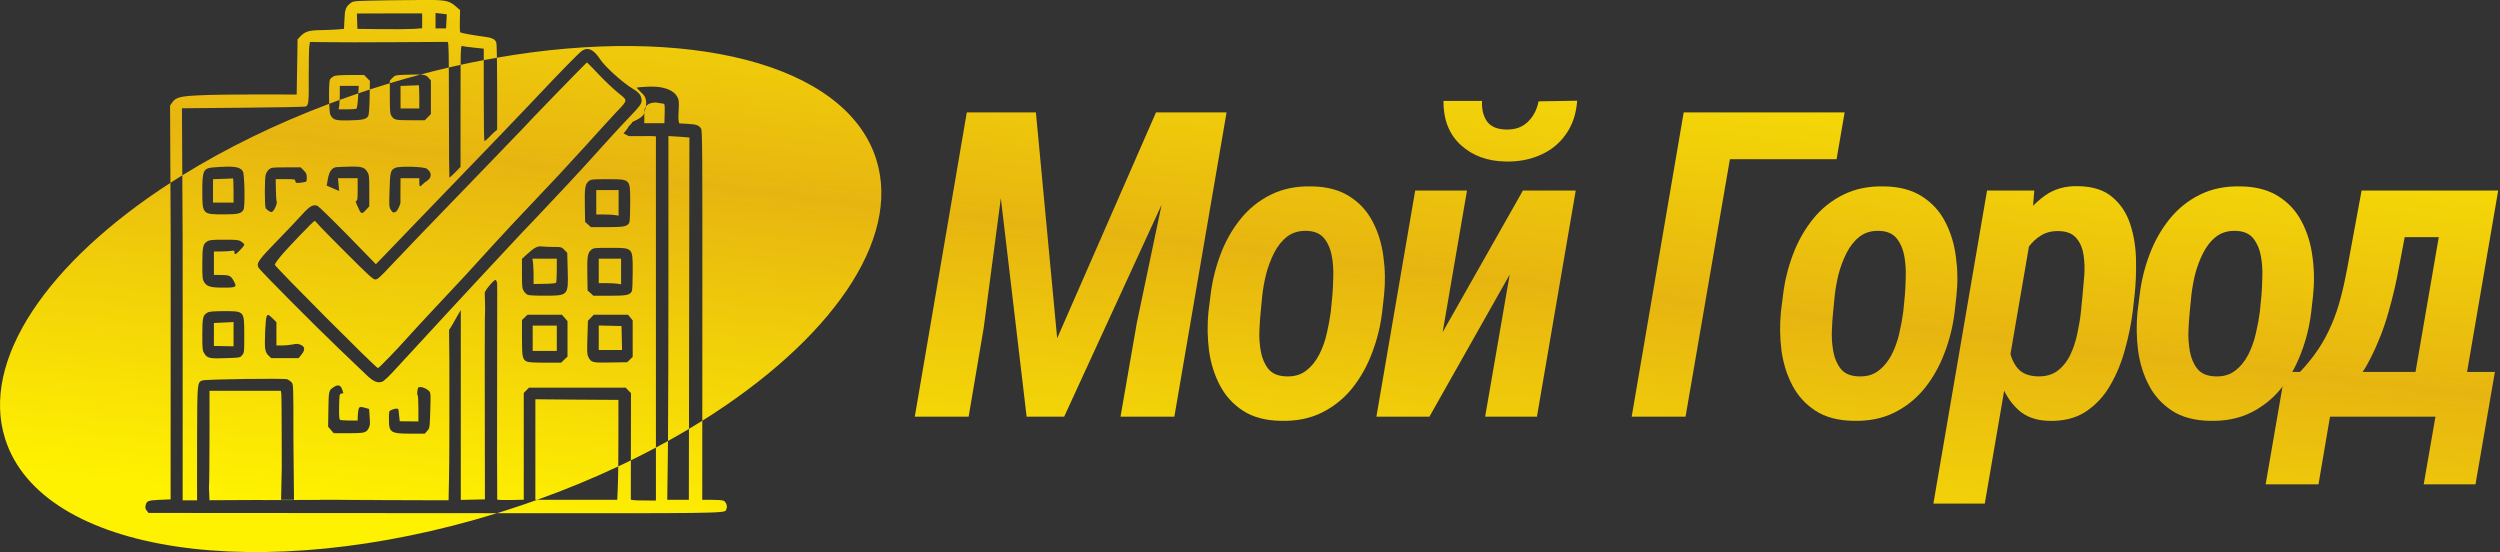 <svg width="240" height="53" viewBox="0 0 240 53" fill="none" xmlns="http://www.w3.org/2000/svg">
<rect x="0" y="0" width="240" height="53" fill="#333333" stroke="none"/>
<path fill-rule="evenodd" clip-rule="evenodd" d="M37.337 0.029C34.08 0.081 33.925 0.09 33.702 0.264C33.197 0.646 33.111 0.845 33.068 1.844L33.025 2.772L32.297 2.833C31.894 2.859 31.165 2.894 30.668 2.894C29.648 2.911 29.262 3.042 28.825 3.502L28.568 3.779L28.482 9.075L24.582 9.066C22.439 9.066 19.961 9.101 19.07 9.153C17.27 9.24 16.875 9.352 16.524 9.847L16.327 10.134L16.361 17.552C4.638 25.131 -1.925 34.547 0.502 42.154C4.012 53.157 25.024 56.269 47.717 49.265C68.651 49.284 69.591 49.279 69.701 48.972C69.703 48.964 69.705 48.957 69.707 48.949C69.709 48.942 69.711 48.934 69.712 48.926C69.718 48.9 69.724 48.873 69.74 48.843C69.859 48.626 69.714 48.192 69.474 48.07C69.388 48.018 68.891 47.983 68.368 47.983H67.416L67.42 40.394C79.662 32.727 86.593 23.047 84.11 15.263C81.168 6.039 65.926 2.361 47.706 5.538C47.691 4.691 47.668 4.152 47.641 4.083C47.521 3.745 47.238 3.614 46.398 3.51C45.455 3.389 44.315 3.18 44.195 3.111C44.143 3.076 44.126 2.642 44.143 2.017L44.169 0.975L43.826 0.672C43.252 0.151 42.892 0.038 41.752 0.003C41.194 -0.005 39.206 0.003 37.337 0.029ZM46.441 5.769V9.075C46.441 11.488 46.466 13.493 46.501 13.528C46.535 13.563 46.74 13.398 46.955 13.172C47.169 12.946 47.426 12.686 47.538 12.608L47.726 12.451V8.38C47.726 7.267 47.719 6.283 47.706 5.538C47.285 5.612 46.864 5.688 46.441 5.769ZM44.219 6.223C44.964 6.06 45.704 5.909 46.441 5.769V4.673L45.463 4.569C44.923 4.517 44.426 4.439 44.349 4.413C44.265 4.379 44.232 4.59 44.219 6.223ZM43.086 6.478C43.092 7.42 43.095 8.72 43.097 10.516C43.097 14.083 43.123 17.017 43.14 17.044C43.166 17.061 43.415 16.844 43.697 16.549L44.212 16.019V10.186C44.212 8.35 44.213 7.087 44.219 6.223C43.843 6.305 43.465 6.39 43.086 6.478ZM40.353 7.159C41.268 6.915 42.18 6.688 43.086 6.478C43.072 4.241 43.04 4.029 42.943 4.022C42.866 4.022 40.62 4.031 37.954 4.048C35.288 4.066 32.356 4.066 31.431 4.048L29.751 4.031L29.691 4.465C29.656 4.7 29.639 6.01 29.639 7.365C29.656 9.882 29.631 10.116 29.322 10.229C29.236 10.264 26.536 10.316 23.322 10.342L17.467 10.394L17.501 16.831C17.116 17.069 16.736 17.309 16.361 17.552L16.387 23.191L16.378 47.94L15.332 47.983C14.184 48.035 14.064 48.087 13.969 48.556C13.935 48.739 13.969 48.877 14.089 49.025L14.261 49.242L47.717 49.265C48.064 49.158 48.411 49.048 48.758 48.937C49.707 48.632 50.644 48.313 51.567 47.983H59.256L59.307 46.794C59.325 46.453 59.341 45.701 59.352 44.777C59.759 44.585 60.163 44.391 60.564 44.195C60.559 46.316 60.559 47.904 60.559 47.949C60.567 48.009 60.97 48.044 61.767 48.044L62.968 48.053V42.966C63.358 42.758 63.745 42.548 64.127 42.335C64.121 43.146 64.114 43.78 64.108 44.19L64.056 47.983H66.131L66.141 41.176C66.573 40.918 67 40.657 67.42 40.394L67.425 30.266C67.434 14.337 67.425 12.531 67.305 12.349C67.091 12.019 66.851 11.932 65.993 11.889L65.205 11.845L65.145 11.585C65.119 11.446 65.119 10.969 65.153 10.535C65.188 10.066 65.171 9.649 65.119 9.519C64.982 9.137 64.66 8.644 63.58 8.409C62.78 8.226 61.467 8.365 61.163 8.401C61.124 8.403 61.101 8.406 61.098 8.409L61.188 8.5C61.463 8.779 61.597 8.915 61.673 8.997C61.732 9.065 61.778 9.121 61.802 9.156C61.764 9.102 61.743 9.072 61.673 8.997C61.66 8.981 61.645 8.965 61.631 8.949L61.719 9.038C62.055 9.378 62.066 9.855 62.006 10.221C61.913 10.351 61.853 10.527 61.853 10.76C61.853 11.166 61.225 11.462 60.891 11.62C60.775 11.674 60.694 11.712 60.687 11.733L60.682 11.747C60.679 11.756 60.677 11.764 60.675 11.77C60.672 11.781 60.669 11.788 60.666 11.795C60.659 11.811 60.646 11.825 60.603 11.869C60.559 11.914 60.484 11.993 60.349 12.141C60.285 12.303 60.001 12.638 59.88 12.78L59.858 12.806L60.349 13.061C60.393 13.064 60.411 13.067 60.429 13.069C60.492 13.076 60.555 13.075 61.582 13.067L62.457 13.061L62.968 13.087V42.966C62.182 43.384 61.381 43.794 60.564 44.195C60.565 43.748 60.566 43.277 60.567 42.792L60.576 37.74L60.319 37.48L60.07 37.219H50.778L50.281 37.723V47.975L49.029 48.001C48.343 48.018 47.761 47.992 47.735 47.957C47.718 47.922 47.709 41.586 47.726 33.877C47.736 26.436 47.735 26.869 47.731 27.616C47.729 28.131 47.726 28.794 47.726 27.133C47.694 27.101 47.679 27.05 47.665 27.002C47.624 26.868 47.591 26.756 47.231 27.133C46.828 27.558 46.492 28.034 46.535 28.164C46.545 28.517 46.553 28.781 46.559 28.98L46.559 28.981C46.575 29.495 46.577 29.577 46.573 29.658C46.573 29.674 46.572 29.689 46.571 29.707C46.56 29.897 46.53 30.403 46.535 34.502L46.552 47.94L44.237 47.992V29.787C44.188 29.824 43.981 30.192 43.754 30.596C43.503 31.041 43.227 31.53 43.11 31.671C43.11 31.671 43.11 32.3 43.14 34.658C43.149 39.624 43.14 44.659 43.106 45.856L43.063 48.027H42L31.844 47.994L36.291 47.983L28.257 47.983L28.223 47.983L28.168 42.063C28.168 36.941 28.168 36.898 27.988 36.698C27.894 36.594 27.706 36.464 27.585 36.412C27.285 36.299 19.733 36.403 19.408 36.525C18.936 36.716 18.936 36.733 18.919 42.157L18.919 42.158C18.914 43.9 18.915 44.765 18.917 45.819V45.832C18.918 46.435 18.919 47.101 18.919 48.029L17.535 48.035V23.373L17.501 16.831C21.655 14.259 26.408 11.92 31.603 9.963C31.623 10.48 31.661 10.906 31.713 11.011C31.979 11.524 32.193 11.584 33.556 11.558C34.859 11.524 35.185 11.445 35.365 11.107C35.416 11.003 35.468 10.256 35.485 9.345L35.497 8.596C35.615 8.557 35.734 8.519 35.853 8.48C36.377 8.312 36.901 8.149 37.423 7.991V9.32C37.423 10.666 37.449 10.926 37.569 11.109C37.852 11.525 37.912 11.534 39.386 11.543H40.783L41.366 10.952V7.723L41.126 7.454C40.954 7.258 40.84 7.178 40.353 7.159ZM40.353 7.159C39.38 7.417 38.403 7.695 37.423 7.991V7.741L37.68 7.471C37.946 7.211 37.955 7.211 38.988 7.176L38.992 7.176C39.639 7.157 40.062 7.147 40.353 7.159ZM34.398 8.962C34.763 8.838 35.129 8.716 35.497 8.596L35.51 7.765L34.953 7.201H33.599C32.562 7.209 32.176 7.235 32.004 7.34C31.876 7.409 31.73 7.539 31.679 7.635C31.585 7.808 31.566 9.032 31.603 9.963C31.935 9.838 32.27 9.714 32.606 9.592C32.596 9.799 32.583 9.985 32.57 10.1L32.51 10.499H33.316C33.762 10.499 34.165 10.465 34.216 10.43C34.276 10.395 34.345 9.935 34.379 9.301L34.398 8.962ZM34.398 8.962C33.795 9.166 33.198 9.377 32.606 9.592C32.615 9.39 32.622 9.168 32.622 8.972V8.242H34.439L34.398 8.962ZM28.257 47.983L31.844 47.994L25.078 48.011C25.592 48.002 25.585 47.996 24.59 48.001L20.111 48.023L20.059 46.794C20.085 46.568 20.111 44.389 20.111 41.95V37.514H26.96L27.003 37.775C27.028 37.914 27.045 40.093 27.045 42.61L27.05 44.902L26.983 47.983L28.257 47.983ZM61.853 10.76L61.853 11.828H63.782L63.808 10.89C63.825 10.179 63.808 9.962 63.722 9.962C63.665 9.954 63.347 9.907 62.997 9.845C62.823 9.835 62.275 9.842 62.006 10.221C61.955 10.53 61.853 10.76 61.853 10.76ZM61.098 8.409C61.165 8.405 61.229 8.401 61.29 8.398C61.238 8.399 61.195 8.4 61.163 8.401C61.121 8.406 61.098 8.409 61.098 8.409ZM66.141 41.176L66.156 30.596C66.174 21.038 66.182 13.208 66.182 13.2C66.182 13.191 65.728 13.156 65.171 13.121L64.168 13.061V26.733C64.168 32.771 64.151 39.027 64.127 42.335C64.812 41.955 65.483 41.569 66.141 41.176ZM59.352 44.777C56.884 45.937 54.282 47.012 51.567 47.983H51.395V38.33L55.381 38.365L59.367 38.391V42.002C59.367 42.95 59.361 43.935 59.352 44.777ZM63.052 9.85C63.053 9.85 63.043 9.849 63.021 9.846C63.04 9.848 63.051 9.849 63.052 9.85ZM40.526 2.712L39.737 2.772C39.3 2.798 37.903 2.816 36.626 2.798L34.311 2.772L34.26 1.297L37.397 1.288H40.526V2.712ZM42.892 1.375C42.892 1.375 42.883 1.687 42.857 2.052L42.823 2.729H41.812V1.245L42.352 1.305L42.53 1.326C42.735 1.35 42.885 1.368 42.892 1.375ZM40.252 10.414V9.286C40.252 8.661 40.226 8.166 40.192 8.175C40.149 8.183 39.746 8.209 39.292 8.218L38.452 8.253V10.414H40.252ZM50.881 9.99C53.941 6.744 55.604 5.042 55.896 4.86C56.462 4.495 57.002 4.756 57.61 5.685C58.099 6.431 59.788 7.95 60.808 8.558C61.365 8.888 61.596 9.218 61.596 9.66C61.588 9.973 61.433 10.181 60.525 11.136C59.676 12.013 57.936 13.914 57.104 14.851C56.17 15.91 53.136 19.166 51.567 20.806C50.65 21.761 49.338 23.15 48.661 23.888C48.233 24.343 47.623 24.999 47.045 25.621L47.044 25.622L47.043 25.623L47.042 25.624C46.694 25.998 46.358 26.36 46.081 26.657C45.343 27.447 43.972 28.923 43.029 29.947C42.513 30.509 41.902 31.171 41.36 31.758C40.922 32.233 40.529 32.659 40.269 32.942C39.694 33.567 38.709 34.635 38.083 35.312C37.329 36.145 36.866 36.579 36.677 36.649C36.223 36.796 35.828 36.623 35.143 35.963C34.953 35.775 34.465 35.31 33.868 34.741L33.866 34.739C33.441 34.334 32.961 33.876 32.494 33.428C30.214 31.249 24.959 25.963 24.822 25.702C24.59 25.26 24.788 24.982 26.759 22.959C27.505 22.195 28.482 21.171 28.919 20.685C29.742 19.773 30.025 19.608 30.48 19.756C30.574 19.791 31.885 21.067 33.377 22.586L36.086 25.364L36.994 24.426C37.255 24.158 37.722 23.67 38.258 23.112L38.26 23.109C38.746 22.603 39.287 22.038 39.78 21.527C40.818 20.45 43.269 17.907 45.224 15.884C47.187 13.862 49.724 11.206 50.881 9.99ZM59.333 8.905C58.887 8.549 58.039 7.742 57.456 7.126C56.873 6.501 56.376 5.997 56.35 5.997C56.29 5.997 50.804 11.648 50.11 12.421C50.041 12.499 48.344 14.261 46.338 16.336C40.003 22.89 39.043 23.888 37.646 25.372C36.489 26.614 36.248 26.831 36.034 26.831C35.82 26.831 35.426 26.475 33.368 24.418C32.04 23.098 30.797 21.831 30.608 21.605C30.419 21.388 30.239 21.197 30.214 21.197C30.119 21.18 27.514 23.897 26.931 24.617C26.613 24.999 26.373 25.355 26.382 25.416C26.442 25.65 36.094 35.338 36.283 35.338C36.377 35.338 38.126 33.532 39.103 32.43C39.523 31.952 40.886 30.477 42.138 29.148C44.409 26.735 44.795 26.319 47.444 23.402C48.215 22.543 49.981 20.668 51.344 19.235C52.715 17.803 54.859 15.502 56.11 14.114C57.362 12.733 58.733 11.223 59.162 10.771C59.229 10.7 59.292 10.633 59.352 10.571C59.837 10.06 60.057 9.829 60.035 9.625C60.016 9.455 59.829 9.305 59.488 9.03C59.44 8.991 59.388 8.95 59.333 8.905ZM20.527 16.066C19.524 16.145 19.421 16.344 19.421 18.323C19.421 20.563 19.438 20.58 21.418 20.58C22.875 20.58 23.167 20.511 23.381 20.12C23.535 19.834 23.484 16.7 23.313 16.44C23.03 15.997 22.464 15.919 20.527 16.066ZM22.421 18.28V19.452H20.45V17.204L21.375 17.169C21.881 17.16 22.318 17.134 22.361 17.125C22.395 17.117 22.421 17.638 22.421 18.28ZM31.473 17.195C31.585 16.5 31.868 16.093 32.27 16.049C32.391 16.032 32.965 16.014 33.548 15.997C34.731 15.971 34.996 16.049 35.279 16.526C35.434 16.77 35.451 16.969 35.451 18.306V19.808L35.116 20.172C34.714 20.598 34.662 20.58 34.311 19.773C34.139 19.391 34.114 19.278 34.216 19.278C34.311 19.278 34.336 19.079 34.336 18.193V17.108H32.45L32.502 17.724L32.562 18.332L32.27 18.211L32.233 18.195C32.069 18.125 31.829 18.023 31.67 17.95L31.362 17.82L31.473 17.195ZM37.963 16.11C37.492 16.318 37.449 16.474 37.397 18.245C37.346 19.73 37.354 19.877 37.509 20.129C37.689 20.424 37.774 20.459 38.014 20.32C38.16 20.25 38.477 19.565 38.443 19.4C38.434 19.356 38.434 18.827 38.443 18.21L38.452 17.108H40.252V17.499C40.252 17.933 40.32 17.976 40.552 17.716C40.638 17.611 40.843 17.455 40.998 17.36C41.477 17.056 41.46 16.518 40.955 16.188C40.663 15.997 38.366 15.928 37.963 16.11ZM25.508 16.761C25.551 16.596 25.696 16.371 25.825 16.267C26.048 16.076 26.142 16.067 27.471 16.067H28.868L29.159 16.362C29.408 16.614 29.451 16.718 29.451 17.056C29.451 17.43 29.442 17.447 29.177 17.491C28.491 17.612 28.379 17.595 28.354 17.386C28.328 17.204 28.294 17.195 27.394 17.195H26.468L26.485 18.211C26.494 18.775 26.528 19.279 26.562 19.34C26.639 19.461 26.425 20.025 26.219 20.251C26.099 20.39 26.065 20.39 25.842 20.277C25.705 20.199 25.559 20.069 25.508 19.982C25.396 19.765 25.396 17.161 25.508 16.761ZM19.884 23.176C19.489 23.419 19.421 23.731 19.421 25.346C19.421 26.639 19.438 26.813 19.592 27.073C19.858 27.508 20.201 27.612 21.418 27.612C22.721 27.612 22.773 27.577 22.421 26.943C22.147 26.448 22.01 26.396 21.084 26.396H20.535V24.139H21.204C21.564 24.139 22.01 24.113 22.19 24.087C22.473 24.035 22.507 24.053 22.507 24.218C22.507 24.313 22.541 24.4 22.584 24.4C22.704 24.4 23.45 23.627 23.45 23.497C23.45 23.427 23.321 23.289 23.158 23.193C22.901 23.028 22.738 23.011 21.512 23.011C20.321 23.011 20.115 23.037 19.884 23.176ZM50.589 24.409C50.855 24.157 51.215 23.88 51.387 23.784C51.609 23.663 51.798 23.628 52.072 23.663C52.278 23.689 52.775 23.706 53.17 23.706C53.881 23.706 53.907 23.715 54.181 23.992L54.455 24.27L54.498 25.92L54.499 25.948C54.533 27.191 54.55 27.8 54.258 28.099C53.977 28.385 53.411 28.385 52.302 28.385H52.278C51.515 28.394 50.795 28.359 50.675 28.307C50.555 28.263 50.375 28.099 50.281 27.942C50.127 27.691 50.109 27.5 50.109 26.258V24.852L50.589 24.409ZM53.384 27.144C53.418 27.091 53.452 26.553 53.452 25.937V24.834H51.112L51.172 25.234C51.198 25.46 51.224 26.006 51.224 26.449V27.265L52.278 27.248C52.912 27.239 53.35 27.196 53.384 27.144ZM56.77 23.975C56.41 24.253 56.35 24.634 56.384 26.336L56.41 27.89L56.693 28.141L56.967 28.393H58.519C60.147 28.393 60.456 28.332 60.653 27.968C60.705 27.864 60.739 27.108 60.739 26.136L60.739 25.926C60.74 24.836 60.74 24.305 60.478 24.045C60.229 23.797 59.741 23.796 58.789 23.793L58.587 23.792C57.104 23.792 56.976 23.801 56.77 23.975ZM59.624 27.291L59.23 27.23C59.007 27.204 58.527 27.178 58.159 27.178H57.481V24.834H59.624V27.291ZM56.144 19.747C56.11 18.046 56.17 17.664 56.53 17.386C56.736 17.212 56.864 17.204 58.347 17.204L58.549 17.204C59.501 17.207 59.989 17.208 60.238 17.456C60.501 17.716 60.5 18.247 60.499 19.337L60.499 19.547C60.499 20.52 60.465 21.275 60.413 21.379C60.216 21.744 59.907 21.805 58.279 21.805H56.727L56.453 21.553L56.17 21.301L56.144 19.747ZM59.385 20.702V18.245H57.242V20.589H57.919C58.287 20.589 58.767 20.615 58.99 20.641L59.385 20.702ZM19.918 30.008C19.481 30.243 19.421 30.494 19.421 32.135C19.421 33.507 19.438 33.646 19.61 33.923C19.884 34.392 20.132 34.444 21.675 34.383C22.739 34.349 22.973 34.342 23.122 34.225C23.164 34.192 23.199 34.15 23.244 34.097C23.45 33.854 23.45 33.828 23.45 32.144L23.449 32.003C23.446 30.894 23.444 30.361 23.18 30.105C22.936 29.869 22.469 29.869 21.571 29.869L21.461 29.869C20.467 29.878 20.09 29.904 19.918 30.008ZM22.421 33.246L20.535 33.212V31.007L21.247 30.972C21.633 30.963 22.052 30.937 22.19 30.928L22.421 30.911V33.246ZM25.456 33.471C25.379 32.924 25.482 30.598 25.594 30.381C25.714 30.155 25.756 30.164 26.177 30.572L26.537 30.927V33.167H27.068C27.36 33.167 27.814 33.124 28.071 33.072C28.474 32.985 28.602 32.993 28.877 33.106C29.288 33.289 29.305 33.592 28.928 34.061L28.671 34.382H26.039L25.782 34.139C25.594 33.957 25.508 33.775 25.456 33.471ZM50.109 30.72V32.43C50.109 34.279 50.161 34.522 50.581 34.713C50.727 34.782 51.327 34.817 52.338 34.817H53.873L54.172 34.522L54.481 34.236V30.833L54.215 30.52L53.95 30.216H50.641L50.109 30.72ZM53.452 33.689H51.138V31.258H53.452V33.689ZM56.443 30.797L57 30.215H60.292L60.737 30.754V34.261L60.215 34.773L58.629 34.799C56.863 34.834 56.751 34.799 56.486 34.278C56.357 34.035 56.349 33.783 56.391 32.394L56.443 30.797ZM59.717 33.601L59.666 31.301L57.48 31.248V33.601H59.717ZM32.066 37.143C31.56 37.465 31.552 37.482 31.526 39.288L31.5 40.963L31.766 41.275L32.04 41.588H33.472C35.041 41.588 35.16 41.553 35.418 41.058C35.521 40.841 35.538 40.642 35.486 40.025L35.435 39.261L35.109 39.166C34.526 38.992 34.449 39.027 34.389 39.47C34.363 39.696 34.338 39.991 34.338 40.121V40.373H33.549C33.112 40.373 32.7 40.338 32.64 40.303C32.563 40.242 32.538 39.93 32.555 39.018C32.58 37.838 32.589 37.812 32.778 37.786C32.88 37.768 32.966 37.751 32.966 37.742C32.966 37.739 32.955 37.705 32.937 37.653C32.914 37.586 32.88 37.486 32.846 37.378C32.7 36.97 32.46 36.892 32.066 37.143ZM40.097 37.942C40.029 37.942 40.046 37.516 40.123 37.265C40.2 37.022 40.894 37.212 41.212 37.569C41.349 37.716 41.357 37.898 41.306 39.417C41.265 40.757 41.257 41.025 41.132 41.217C41.101 41.265 41.063 41.308 41.014 41.362L40.783 41.631H39.463C37.491 41.631 37.337 41.535 37.337 40.242C37.337 39.469 37.337 39.461 37.577 39.357C37.946 39.192 38.228 39.183 38.254 39.331C38.263 39.4 38.297 39.687 38.323 39.956L38.374 40.442L40.166 40.459V39.2C40.166 38.506 40.132 37.942 40.097 37.942Z" fill="url(#paint0_linear_339_7543)"/>
<path d="M95.109 10.792H99.447L101.488 32.476L110.976 10.792H115.591L102.161 39.998H98.556L95.109 10.792ZM92.812 10.792H97.169L94.436 31.473L92.99 39.998H87.82L92.812 10.792ZM113.372 10.792H117.75L112.738 39.998H107.569L109.133 31.012L113.372 10.792Z" fill="url(#paint1_linear_339_7543)"/>
<path d="M116.009 29.948L116.207 28.384C116.366 27.033 116.683 25.723 117.158 24.452C117.633 23.182 118.274 22.045 119.079 21.042C119.885 20.039 120.855 19.257 121.991 18.695C123.14 18.12 124.467 17.853 125.973 17.893C127.399 17.92 128.594 18.241 129.558 18.856C130.522 19.471 131.261 20.28 131.776 21.283C132.304 22.286 132.648 23.402 132.806 24.633C132.978 25.863 132.998 27.107 132.866 28.364L132.687 29.948C132.529 31.299 132.205 32.61 131.717 33.88C131.241 35.15 130.601 36.287 129.795 37.29C128.99 38.28 128.019 39.055 126.884 39.617C125.748 40.178 124.434 40.439 122.942 40.399C121.489 40.372 120.288 40.051 119.337 39.436C118.386 38.821 117.647 38.012 117.118 37.009C116.59 36.006 116.24 34.896 116.069 33.679C115.91 32.449 115.89 31.205 116.009 29.948ZM121.179 28.364L121.021 29.988C120.968 30.483 120.928 31.072 120.902 31.754C120.875 32.422 120.921 33.084 121.04 33.74C121.159 34.395 121.397 34.95 121.753 35.404C122.11 35.846 122.645 36.087 123.358 36.127C124.163 36.18 124.83 36.006 125.358 35.605C125.887 35.204 126.316 34.682 126.646 34.041C126.976 33.385 127.22 32.697 127.379 31.974C127.551 31.239 127.676 30.557 127.755 29.928L127.914 28.324C127.953 27.842 127.98 27.261 127.993 26.578C128.019 25.896 127.973 25.228 127.854 24.573C127.735 23.917 127.498 23.362 127.141 22.908C126.785 22.453 126.25 22.206 125.537 22.166C124.758 22.125 124.104 22.306 123.576 22.707C123.061 23.108 122.638 23.637 122.308 24.292C121.978 24.947 121.72 25.636 121.536 26.358C121.364 27.08 121.245 27.749 121.179 28.364Z" fill="url(#paint2_linear_339_7543)"/>
<path d="M138.494 31.894L146.199 18.294H151.27L147.546 39.998H142.574L144.931 26.358L137.226 39.998H132.135L135.859 18.294H140.831L138.494 31.894ZM147.704 9.729L151.408 9.669C151.316 10.939 150.953 12.016 150.319 12.898C149.698 13.781 148.88 14.443 147.863 14.884C146.859 15.325 145.756 15.533 144.555 15.506C142.798 15.479 141.359 14.951 140.237 13.921C139.114 12.892 138.56 11.481 138.573 9.689H142.277C142.237 10.491 142.396 11.146 142.752 11.655C143.122 12.163 143.743 12.424 144.614 12.437C145.473 12.45 146.159 12.203 146.674 11.695C147.202 11.187 147.546 10.531 147.704 9.729Z" fill="url(#paint3_linear_339_7543)"/>
<path d="M177.084 10.792L176.312 15.285H166.071L161.812 39.998H156.642L161.634 10.792H177.084Z" fill="url(#paint4_linear_339_7543)"/>
<path d="M170.966 29.948L171.164 28.384C171.322 27.033 171.639 25.723 172.115 24.452C172.59 23.182 173.231 22.045 174.036 21.042C174.842 20.039 175.812 19.257 176.948 18.695C178.097 18.12 179.424 17.853 180.929 17.893C182.355 17.92 183.551 18.241 184.515 18.856C185.479 19.471 186.218 20.28 186.733 21.283C187.261 22.286 187.605 23.402 187.763 24.633C187.935 25.863 187.955 27.107 187.822 28.364L187.644 29.948C187.486 31.299 187.162 32.61 186.674 33.88C186.198 35.15 185.558 36.287 184.752 37.29C183.947 38.28 182.976 39.055 181.84 39.617C180.705 40.178 179.391 40.439 177.899 40.399C176.446 40.372 175.244 40.051 174.294 39.436C173.343 38.821 172.603 38.012 172.075 37.009C171.547 36.006 171.197 34.896 171.025 33.679C170.867 32.449 170.847 31.205 170.966 29.948ZM176.136 28.364L175.977 29.988C175.924 30.483 175.885 31.072 175.858 31.754C175.832 32.422 175.878 33.084 175.997 33.74C176.116 34.395 176.354 34.95 176.71 35.404C177.067 35.846 177.602 36.087 178.315 36.127C179.12 36.18 179.787 36.006 180.315 35.605C180.843 35.204 181.273 34.682 181.603 34.041C181.933 33.385 182.177 32.697 182.336 31.974C182.507 31.239 182.633 30.557 182.712 29.928L182.87 28.324C182.91 27.842 182.937 27.261 182.95 26.578C182.976 25.896 182.93 25.228 182.811 24.573C182.692 23.917 182.455 23.362 182.098 22.908C181.741 22.453 181.207 22.206 180.494 22.166C179.714 22.125 179.061 22.306 178.533 22.707C178.018 23.108 177.595 23.637 177.265 24.292C176.935 24.947 176.677 25.636 176.492 26.358C176.321 27.08 176.202 27.749 176.136 28.364Z" fill="url(#paint5_linear_339_7543)"/>
<path d="M194.936 22.747L190.539 48.343H185.606L190.756 18.294H195.292L194.936 22.747ZM204.919 28.344L204.741 29.908C204.596 31.072 204.351 32.275 204.008 33.519C203.678 34.763 203.202 35.919 202.582 36.989C201.974 38.046 201.182 38.895 200.205 39.537C199.228 40.165 198.033 40.453 196.62 40.399C195.431 40.359 194.474 40.005 193.747 39.336C193.021 38.667 192.473 37.825 192.103 36.809C191.747 35.792 191.516 34.722 191.41 33.599C191.304 32.476 191.285 31.446 191.351 30.51L191.648 28.083C191.833 27.026 192.103 25.91 192.46 24.733C192.83 23.543 193.325 22.426 193.946 21.383C194.579 20.327 195.352 19.471 196.263 18.816C197.174 18.147 198.264 17.833 199.531 17.873C200.931 17.9 202.021 18.254 202.8 18.936C203.592 19.605 204.16 20.467 204.503 21.524C204.846 22.567 205.031 23.697 205.058 24.914C205.084 26.117 205.038 27.261 204.919 28.344ZM199.769 29.928L199.928 28.304C199.98 27.795 200.033 27.2 200.086 26.518C200.139 25.836 200.119 25.168 200.027 24.512C199.934 23.857 199.71 23.316 199.353 22.888C198.997 22.446 198.449 22.212 197.709 22.186C197.036 22.159 196.455 22.293 195.966 22.587C195.477 22.881 195.061 23.269 194.718 23.75C194.388 24.232 194.117 24.767 193.906 25.355C193.695 25.93 193.543 26.498 193.45 27.06L192.816 31.533C192.777 32.202 192.81 32.884 192.915 33.579C193.034 34.275 193.292 34.863 193.688 35.344C194.097 35.826 194.705 36.087 195.51 36.127C196.316 36.167 196.983 35.993 197.511 35.605C198.039 35.204 198.455 34.682 198.759 34.041C199.063 33.399 199.287 32.71 199.432 31.974C199.591 31.239 199.703 30.557 199.769 29.928Z" fill="url(#paint6_linear_339_7543)"/>
<path d="M205.199 29.948L205.397 28.384C205.555 27.033 205.872 25.723 206.348 24.452C206.823 23.182 207.464 22.045 208.269 21.042C209.075 20.039 210.045 19.257 211.181 18.695C212.33 18.12 213.657 17.853 215.162 17.893C216.588 17.92 217.783 18.241 218.747 18.856C219.711 19.471 220.451 20.28 220.966 21.283C221.494 22.286 221.837 23.402 221.996 24.633C222.168 25.863 222.187 27.107 222.055 28.364L221.877 29.948C221.719 31.299 221.395 32.61 220.907 33.88C220.431 35.15 219.791 36.287 218.985 37.29C218.18 38.28 217.209 39.055 216.073 39.617C214.938 40.178 213.624 40.439 212.132 40.399C210.679 40.372 209.477 40.051 208.527 39.436C207.576 38.821 206.836 38.012 206.308 37.009C205.78 36.006 205.43 34.896 205.258 33.679C205.1 32.449 205.08 31.205 205.199 29.948ZM210.369 28.364L210.21 29.988C210.157 30.483 210.118 31.072 210.091 31.754C210.065 32.422 210.111 33.084 210.23 33.74C210.349 34.395 210.587 34.95 210.943 35.404C211.3 35.846 211.834 36.087 212.548 36.127C213.353 36.18 214.02 36.006 214.548 35.605C215.076 35.204 215.506 34.682 215.836 34.041C216.166 33.385 216.41 32.697 216.569 31.974C216.74 31.239 216.866 30.557 216.945 29.928L217.103 28.324C217.143 27.842 217.169 27.261 217.183 26.578C217.209 25.896 217.163 25.228 217.044 24.573C216.925 23.917 216.687 23.362 216.331 22.908C215.974 22.453 215.44 22.206 214.726 22.166C213.947 22.125 213.294 22.306 212.765 22.707C212.25 23.108 211.828 23.637 211.498 24.292C211.168 24.947 210.91 25.636 210.725 26.358C210.554 27.08 210.435 27.749 210.369 28.364Z" fill="url(#paint7_linear_339_7543)"/>
<path d="M226.713 18.294H231.704L230.298 25.676C230.06 27.026 229.723 28.464 229.288 29.988C228.865 31.5 228.297 32.957 227.584 34.361C226.884 35.766 226 36.976 224.93 37.992C223.86 38.995 222.553 39.664 221.008 39.998H219.72L220.216 35.766L220.77 35.745C221.47 34.997 222.071 34.248 222.573 33.499C223.075 32.737 223.497 31.948 223.84 31.132C224.197 30.303 224.488 29.447 224.712 28.564C224.95 27.668 225.161 26.712 225.346 25.696L226.713 18.294ZM227.98 18.294H239.825L236.102 39.998H231.15L234.121 22.767H227.228L227.98 18.294ZM219.364 35.705H239.509L237.647 46.497H232.675L233.804 39.998H223.682L222.573 46.497H217.502L219.364 35.705Z" fill="url(#paint8_linear_339_7543)"/>
<defs>
<linearGradient id="paint0_linear_339_7543" x1="233.303" y1="1.677" x2="224.321" y2="77.629" gradientUnits="userSpaceOnUse">
<stop stop-color="#FFF200"/>
<stop offset="0.464" stop-color="#E7B510"/>
<stop offset="0.924" stop-color="#FFF200"/>
</linearGradient>
<linearGradient id="paint1_linear_339_7543" x1="233.303" y1="1.677" x2="224.321" y2="77.629" gradientUnits="userSpaceOnUse">
<stop stop-color="#FFF200"/>
<stop offset="0.464" stop-color="#E7B510"/>
<stop offset="0.924" stop-color="#FFF200"/>
</linearGradient>
<linearGradient id="paint2_linear_339_7543" x1="233.303" y1="1.677" x2="224.321" y2="77.629" gradientUnits="userSpaceOnUse">
<stop stop-color="#FFF200"/>
<stop offset="0.464" stop-color="#E7B510"/>
<stop offset="0.924" stop-color="#FFF200"/>
</linearGradient>
<linearGradient id="paint3_linear_339_7543" x1="233.303" y1="1.677" x2="224.321" y2="77.629" gradientUnits="userSpaceOnUse">
<stop stop-color="#FFF200"/>
<stop offset="0.464" stop-color="#E7B510"/>
<stop offset="0.924" stop-color="#FFF200"/>
</linearGradient>
<linearGradient id="paint4_linear_339_7543" x1="233.303" y1="1.677" x2="224.321" y2="77.629" gradientUnits="userSpaceOnUse">
<stop stop-color="#FFF200"/>
<stop offset="0.464" stop-color="#E7B510"/>
<stop offset="0.924" stop-color="#FFF200"/>
</linearGradient>
<linearGradient id="paint5_linear_339_7543" x1="233.303" y1="1.677" x2="224.321" y2="77.629" gradientUnits="userSpaceOnUse">
<stop stop-color="#FFF200"/>
<stop offset="0.464" stop-color="#E7B510"/>
<stop offset="0.924" stop-color="#FFF200"/>
</linearGradient>
<linearGradient id="paint6_linear_339_7543" x1="233.303" y1="1.677" x2="224.321" y2="77.629" gradientUnits="userSpaceOnUse">
<stop stop-color="#FFF200"/>
<stop offset="0.464" stop-color="#E7B510"/>
<stop offset="0.924" stop-color="#FFF200"/>
</linearGradient>
<linearGradient id="paint7_linear_339_7543" x1="233.303" y1="1.677" x2="224.321" y2="77.629" gradientUnits="userSpaceOnUse">
<stop stop-color="#FFF200"/>
<stop offset="0.464" stop-color="#E7B510"/>
<stop offset="0.924" stop-color="#FFF200"/>
</linearGradient>
<linearGradient id="paint8_linear_339_7543" x1="233.303" y1="1.677" x2="224.321" y2="77.629" gradientUnits="userSpaceOnUse">
<stop stop-color="#FFF200"/>
<stop offset="0.464" stop-color="#E7B510"/>
<stop offset="0.924" stop-color="#FFF200"/>
</linearGradient>
</defs>
</svg>
